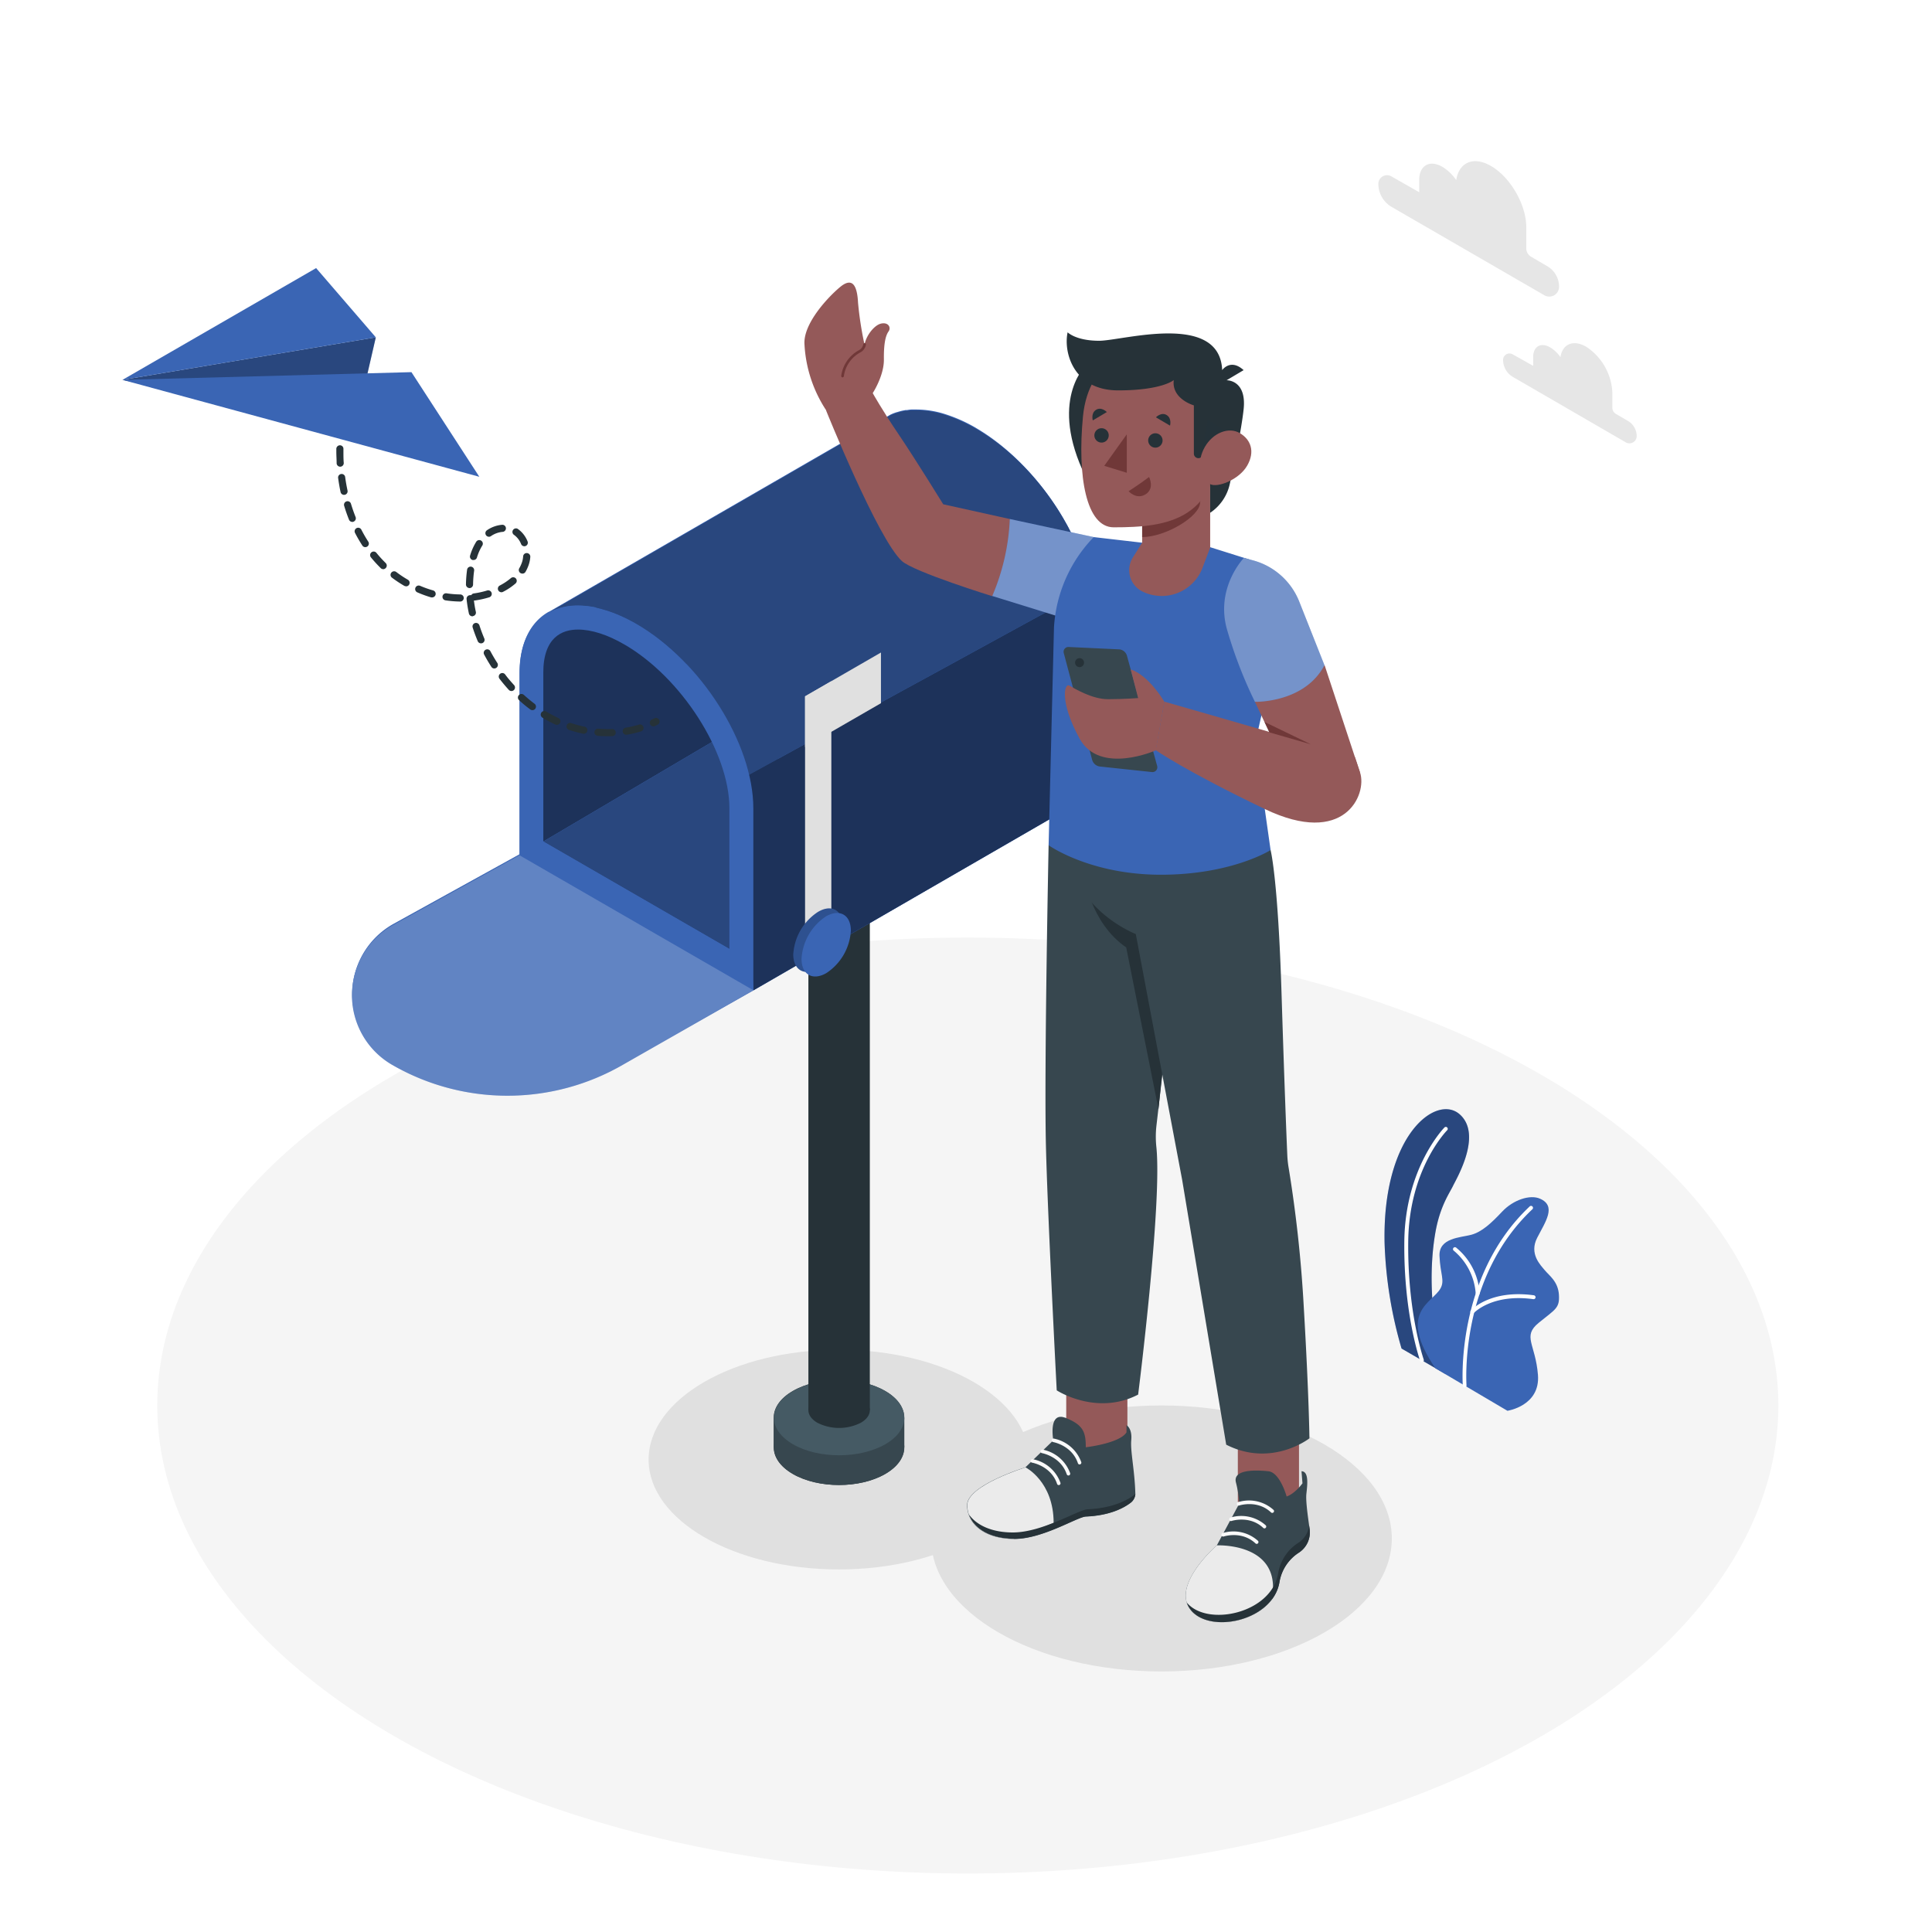 <svg class="animated" id="freepik_stories-sent-message" xmlns="http://www.w3.org/2000/svg" viewBox="0 0 500 500" version="1.1" xmlns:xlink="http://www.w3.org/1999/xlink" xmlns:svgjs="http://svgjs.com/svgjs"><style>svg#freepik_stories-sent-message:not(.animated) .animable {opacity: 0;}svg#freepik_stories-sent-message.animated #freepik--Floor--inject-16 {animation: 3s Infinite  linear floating;animation-delay: 0s;}svg#freepik_stories-sent-message.animated #freepik--Shadows--inject-16 {animation: 3s Infinite  linear floating;animation-delay: 0s;}svg#freepik_stories-sent-message.animated #freepik--Mailbox--inject-16 {animation: 3s Infinite  linear floating;animation-delay: 0s;}svg#freepik_stories-sent-message.animated #freepik--Plant--inject-16 {animation: 3s Infinite  linear floating;animation-delay: 0s;}svg#freepik_stories-sent-message.animated #freepik--paper-plane--inject-16 {animation: 3s Infinite  linear floating;animation-delay: 0s;}svg#freepik_stories-sent-message.animated #freepik--Character--inject-16 {animation: 3s Infinite  linear floating;animation-delay: 0s;}svg#freepik_stories-sent-message.animated #freepik--Clouds--inject-16 {animation: 3s Infinite  linear floating;animation-delay: 0s;}            @keyframes floating {                0% {                    opacity: 1;                    transform: translateY(0px);                }                50% {                    transform: translateY(-10px);                }                100% {                    opacity: 1;                    transform: translateY(0px);                }            }        </style><g id="freepik--Floor--inject-16" class="animable" style="transform-origin: 250.47px 363.75px;"><ellipse cx="250.47" cy="363.75" rx="209.77" ry="121.11" style="fill: rgb(245, 245, 245); transform-origin: 250.47px 363.75px;" id="elgvedyn3slp6" class="animable"></ellipse></g><g id="freepik--Shadows--inject-16" class="animable" style="transform-origin: 264.03px 390.94px;"><ellipse cx="217.1" cy="377.74" rx="49.24" ry="28.43" style="fill: rgb(224, 224, 224); transform-origin: 217.1px 377.74px;" id="elygnnuyobkd" class="animable"></ellipse><ellipse cx="300.58" cy="398.15" rx="59.62" ry="34.42" style="fill: rgb(224, 224, 224); transform-origin: 300.58px 398.15px;" id="elrshmhznh2oe" class="animable"></ellipse></g><g id="freepik--Mailbox--inject-16" class="animable" style="transform-origin: 186.908px 245.15px;"><path d="M234,366.86c0-2.5-1.64-5-4.94-6.89-6.59-3.81-17.28-3.81-23.87,0-3.3,1.9-4.95,4.4-4.95,6.89v7.71c0,2.5,1.65,5,4.95,6.9,6.59,3.8,17.28,3.8,23.87,0,3.3-1.91,4.94-4.4,4.94-6.9h0v-7.71Z" style="fill: rgb(38, 50, 56); transform-origin: 217.12px 370.716px;" id="eln6qrvubcg1h" class="animable"></path><path d="M229.1,367.68c6.59,3.81,6.59,10,0,13.79s-17.28,3.8-23.87,0-6.6-10,0-13.79S222.51,363.88,229.1,367.68Z" style="fill: rgb(55, 71, 79); transform-origin: 217.163px 374.575px;" id="elfs8o86wet5b" class="animable"></path><rect x="200.28" y="366.86" width="33.76" height="7.71" style="fill: rgb(55, 71, 79); transform-origin: 217.16px 370.715px;" id="elvhbuttgi2mj" class="animable"></rect><path d="M229.1,360c6.59,3.8,6.59,10,0,13.78s-17.28,3.81-23.87,0-6.6-10,0-13.78S222.51,356.16,229.1,360Z" style="fill: rgb(69, 90, 100); transform-origin: 217.163px 366.884px;" id="elfmtonavovve" class="animable"></path><path d="M222.78,361.72c3.11,1.79,3.11,4.7,0,6.49a12.43,12.43,0,0,1-11.24,0c-3.1-1.79-3.1-4.7,0-6.49A12.43,12.43,0,0,1,222.78,361.72Z" style="fill: rgb(38, 50, 56); transform-origin: 217.164px 364.965px;" id="elvfppjndwq28" class="animable"></path><rect x="209.21" y="219.41" width="15.9" height="145.56" style="fill: rgb(38, 50, 56); transform-origin: 217.16px 292.19px;" id="el2sfuqsl1wiy" class="animable"></rect><path d="M282.09,152.19h0l0-.11v0c-.15-.83-.33-1.67-.54-2.51a2.68,2.68,0,0,1,.07.27c-.13-.57-.28-1.14-.44-1.71.06.21.11.42.16.63-.16-.63-.34-1.25-.53-1.88.09.27.18.55.25.82-.1-.36-.21-.72-.32-1.08l-.18-.57,0-.08v.06a61.06,61.06,0,0,0-5.28-11.71c-.07-.13-.14-.26-.22-.39h0c-5.45-9.27-13.35-17.74-22.17-23l-.43-.26a40,40,0,0,0-8-3.54,24.74,24.74,0,0,0-7.16-1.15l-.84,0-.51,0c-.42,0-.83.08-1.23.14l-.37,0-.68.13c-.29.06-.58.13-.86.21l-.78.23s0,0-.05,0l-.78.28c-.26.11-.52.22-.76.34h0l-1.72,1,0,0-86.61,50,0,0-.07,0h0c-4.69,2.63-7.53,8-7.53,15.63v47.11l-32.59,18a20.81,20.81,0,0,0-.37,36.24h0a59.73,59.73,0,0,0,59.69,0L195,256.29h0l87.73-50.69V158.48A35.37,35.37,0,0,0,282.09,152.19Z" style="fill: rgb(58, 101, 180); transform-origin: 186.943px 194.63px;" id="elefgz25bfmms" class="animable"></path><polygon points="140.61 217.78 140.61 165.15 196.33 133.29 201.35 181.95 140.61 217.78" style="fill: rgb(58, 101, 180); transform-origin: 170.98px 175.535px;" id="eludu1f9veagb" class="animable"></polygon><g id="elz3gcvrzr7xo"><polygon points="140.61 217.78 140.61 165.15 196.33 133.29 201.35 181.95 140.61 217.78" style="opacity: 0.5; transform-origin: 170.98px 175.535px;" class="animable"></polygon></g><polygon points="140.61 217.78 201.35 181.95 201.35 239.22 188.79 245.6 140.61 217.78" style="fill: rgb(58, 101, 180); transform-origin: 170.98px 213.775px;" id="el260l2piiahq" class="animable"></polygon><g id="el7l0qu1joake"><polygon points="140.61 217.78 201.35 181.95 201.35 239.22 188.79 245.6 140.61 217.78" style="opacity: 0.3; transform-origin: 170.98px 213.775px;" class="animable"></polygon></g><path d="M282.1,152.19l-5.76,3.17-35.06,19.19L234.94,178l-43.82,24c-2.78-4.7-10-26.63-13.85-30.6a58,58,0,0,0-12.58-10c-5.5-3.18-10.65-4.69-15.1-4.69a15.37,15.37,0,0,0-7.52,1.79l86.62-50,0,0,1.72-1h0c.24-.12.5-.23.76-.34l.78-.28s0,0,.05,0l.78-.23c.28-.08.57-.15.86-.21l.68-.13.37,0c.4-.06.81-.11,1.23-.14l.51,0,.84,0a24.74,24.74,0,0,1,7.16,1.15,40,40,0,0,1,8,3.54l.43.26C267.35,119.57,279.37,136.88,282.1,152.19Z" style="fill: rgb(58, 101, 180); transform-origin: 212.085px 154.085px;" id="el5i91m20ba9o" class="animable"></path><path d="M142,158.56l-.07,0h0Z" style="fill: rgb(58, 101, 180); transform-origin: 141.965px 158.56px;" id="elqgl55s4gto" class="animable"></path><g id="el3rnfzioo5zh"><g style="opacity: 0.3; transform-origin: 212.015px 154.085px;" class="animable"><path d="M282.1,152.19l-5.76,3.17-35.06,19.19L234.94,178l-43.82,24c-2.78-4.7-10-26.63-13.85-30.6a58,58,0,0,0-12.58-10c-5.5-3.18-10.65-4.69-15.1-4.69a15.37,15.37,0,0,0-7.52,1.79l86.62-50,0,0,1.72-1h0c.24-.12.5-.23.76-.34l.78-.28s0,0,.05,0l.78-.23c.28-.08.57-.15.86-.21l.68-.13.37,0c.4-.06.81-.11,1.23-.14l.51,0,.84,0a24.74,24.74,0,0,1,7.16,1.15,40,40,0,0,1,8,3.54l.43.26C267.35,119.57,279.37,136.88,282.1,152.19Z" id="elimudtgvpsr" class="animable" style="transform-origin: 212.085px 154.085px;"></path><path d="M142,158.56l-.07,0h0Z" id="eleu3zinv3pnp" class="animable" style="transform-origin: 141.965px 158.56px;"></path></g></g><path d="M275,134h0c.08.12.16.25.23.38C275.19,134.22,275.12,134.09,275,134Z" style="fill: rgb(58, 101, 180); transform-origin: 275.115px 134.19px;" id="elpix8oogqzl" class="animable"></path><path d="M279.65,143.5a48.74,48.74,0,0,1,2.45,8.69l-5.76,3.17-35.06,19.19L234.94,178l-43.82,24h0L195,256.29l87.73-50.69V158.48A42.72,42.72,0,0,0,279.65,143.5Z" style="fill: rgb(58, 101, 180); transform-origin: 236.925px 199.895px;" id="el6bzbu2c6keh" class="animable"></path><path d="M278.35,140.36c-.37-.82-.76-1.65-1.17-2.47C277.59,138.71,278,139.54,278.35,140.36Z" style="fill: rgb(58, 101, 180); transform-origin: 277.765px 139.125px;" id="elruogx3cz5q9" class="animable"></path><path d="M275.66,135c.42.76.84,1.52,1.23,2.29C276.5,136.56,276.09,135.8,275.66,135Z" style="fill: rgb(58, 101, 180); transform-origin: 276.275px 136.145px;" id="el56wj5xncz2p" class="animable"></path><path d="M279.62,143.41c-.35-.9-.72-1.79-1.11-2.68C278.9,141.62,279.27,142.51,279.62,143.41Z" style="fill: rgb(58, 101, 180); transform-origin: 279.065px 142.07px;" id="elnhhyjlg6nd7" class="animable"></path><g id="elna3hp7evce"><g style="opacity: 0.5; transform-origin: 236.925px 195.145px;" class="animable"><path d="M275,134h0c.08.12.16.25.23.38C275.19,134.22,275.12,134.09,275,134Z" id="el5qrjv8prxtx" class="animable" style="transform-origin: 275.115px 134.19px;"></path><path d="M279.65,143.5a48.74,48.74,0,0,1,2.45,8.69l-5.76,3.17-35.06,19.19L234.94,178l-43.82,24h0L195,256.29l87.73-50.69V158.48A42.72,42.72,0,0,0,279.65,143.5Z" id="elkiwhwb49e2" class="animable" style="transform-origin: 236.925px 199.895px;"></path><path d="M278.35,140.36c-.37-.82-.76-1.65-1.17-2.47C277.59,138.71,278,139.54,278.35,140.36Z" id="elanhvra4hi0b" class="animable" style="transform-origin: 277.765px 139.125px;"></path><path d="M275.66,135c.42.76.84,1.52,1.23,2.29C276.5,136.56,276.09,135.8,275.66,135Z" id="el47il8cl1tiq" class="animable" style="transform-origin: 276.275px 136.145px;"></path><path d="M279.62,143.41c-.35-.9-.72-1.79-1.11-2.68C278.9,141.62,279.27,142.51,279.62,143.41Z" id="elgsfp5azogkv" class="animable" style="transform-origin: 279.065px 142.07px;"></path></g></g><path d="M149.59,162.93c3.49,0,7.65,1.33,12,3.86,14.73,8.5,27.18,27.91,27.18,42.39V245.6l-48.18-27.82V174.23c0-9.34,4.88-11.3,9-11.3m0-6.18c-9.06,0-15.15,6.27-15.15,17.48v47.11l60.52,35V209.18c0-16.72-13.55-38.09-30.26-47.74h0c-5.5-3.17-10.67-4.69-15.11-4.69Z" style="fill: rgb(58, 101, 180); transform-origin: 164.7px 206.545px;" id="eliqxxdbd2gu" class="animable"></path><path d="M134.44,221.34l-32.59,18a20.81,20.81,0,0,0-.37,36.24h0a59.73,59.73,0,0,0,59.69,0L195,256.29Z" style="fill: rgb(58, 101, 180); transform-origin: 143.043px 252.455px;" id="elutv55is7xtp" class="animable"></path><g id="ely791aft8mgc"><path d="M134.44,221.34l-32.59,18a20.81,20.81,0,0,0-.37,36.24h0a59.73,59.73,0,0,0,59.69,0L195,256.29Z" style="fill: rgb(255, 255, 255); opacity: 0.2; transform-origin: 143.043px 252.455px;" class="animable"></path></g><polygon points="215.15 241.94 208.35 245.86 208.35 180.21 215.15 176.28 215.15 241.94" style="fill: rgb(224, 224, 224); transform-origin: 211.75px 211.07px;" id="el8g4acse1e77" class="animable"></polygon><polygon points="227.99 181.99 208.35 193.32 208.35 180.21 227.99 168.87 227.99 181.99" style="fill: rgb(224, 224, 224); transform-origin: 218.17px 181.095px;" id="elqnf4p92ywl" class="animable"></polygon><path d="M218.08,239.63a14.1,14.1,0,0,1-6.38,11.05c-3.53,2-6.39.39-6.39-3.68A14.09,14.09,0,0,1,211.7,236C215.22,233.91,218.08,235.56,218.08,239.63Z" style="fill: rgb(58, 101, 180); transform-origin: 211.695px 243.315px;" id="eln18sk1ibr0s" class="animable"></path><g id="elftnkkexz48m"><path d="M218.08,239.63a14.1,14.1,0,0,1-6.38,11.05c-3.53,2-6.39.39-6.39-3.68A14.09,14.09,0,0,1,211.7,236C215.22,233.91,218.08,235.56,218.08,239.63Z" style="opacity: 0.2; transform-origin: 211.695px 243.315px;" class="animable"></path></g><path d="M220.2,240.86a14.09,14.09,0,0,1-6.38,11c-3.52,2-6.38.38-6.38-3.69a14.13,14.13,0,0,1,6.38-11.05C217.35,235.14,220.2,236.79,220.2,240.86Z" style="fill: rgb(58, 101, 180); transform-origin: 213.82px 244.499px;" id="el7lqfaxyp5ux" class="animable"></path></g><g id="freepik--Plant--inject-16" class="animable" style="transform-origin: 380.892px 326.085px;"><path d="M362.72,349,374,355.54s-5.7-18.19-2.54-36.48c1.19-6.9,3.71-10.33,4.59-12.18s7.7-13.25,1.7-18.51-20.05,5.2-19.42,33.38A109.63,109.63,0,0,0,362.72,349Z" style="fill: rgb(58, 101, 180); transform-origin: 369.252px 321.3px;" id="elsdggszml42" class="animable"></path><g id="elcyxaufyq6l"><path d="M362.72,349,374,355.54s-5.7-18.19-2.54-36.48c1.19-6.9,3.71-10.33,4.59-12.18s7.7-13.25,1.7-18.51-20.05,5.2-19.42,33.38A109.63,109.63,0,0,0,362.72,349Z" style="opacity: 0.3; transform-origin: 369.252px 321.3px;" class="animable"></path></g><path d="M368,352.54a.52.52,0,0,1-.47-.33c0-.12-4.31-12-4.09-31s10.28-29.32,10.38-29.42a.5.5,0,1,1,.71.71c-.1.1-9.86,10-10.08,28.72s4,30.51,4,30.63a.5.5,0,0,1-.3.64A.39.39,0,0,1,368,352.54Z" style="fill: rgb(255, 255, 255); transform-origin: 369.054px 322.091px;" id="els913w8l1xo" class="animable"></path><path d="M371.47,354.11l18.65,11s8.54-1.26,7.9-9.3-4.12-9.94.2-13.47,5.44-3.76,5.23-7.23-2.53-5-3.63-6.34-4.15-4.25-2-8.43,5.06-8.21.74-10.12c-2.59-1.14-6.93.29-9.8,3.34s-5.26,5.26-8,6-8.41.76-8.22,5.46,1.41,6.32.27,8.4C370.68,337.29,361.51,339.41,371.47,354.11Z" style="fill: rgb(58, 101, 180); transform-origin: 385.195px 337.47px;" id="elpo4fn6il5wb" class="animable"></path><path d="M379.07,359.08a.5.5,0,0,1-.5-.47c0-.28-2.06-28.08,17.26-46.34a.51.51,0,1,1,.7.73c-19,17.92-17,45.26-17,45.53a.51.51,0,0,1-.46.55Z" style="fill: rgb(255, 255, 255); transform-origin: 387.622px 335.58px;" id="eleb6ka0ldvt6" class="animable"></path><path d="M382.41,335.24a.5.5,0,0,1-.5-.46,15.88,15.88,0,0,0-5.67-11.1.5.5,0,1,1,.59-.81,16.58,16.58,0,0,1,6.09,11.83.5.5,0,0,1-.47.54Z" style="fill: rgb(255, 255, 255); transform-origin: 379.478px 329.007px;" id="elxlitubmib7" class="animable"></path><path d="M381,340a.48.48,0,0,1-.34-.13.5.5,0,0,1,0-.71c.2-.23,5.06-5.48,16.3-3.94a.52.52,0,0,1,.44.57.51.51,0,0,1-.57.43c-10.72-1.47-15.37,3.56-15.42,3.61A.51.51,0,0,1,381,340Z" style="fill: rgb(255, 255, 255); transform-origin: 388.958px 337.469px;" id="elkz4q0q3rkb" class="animable"></path></g><g id="freepik--paper-plane--inject-16" class="animable animator-active" style="transform-origin: 101.201px 129.955px;"><path d="M157.35,190.53c-.89,0-1.79,0-2.67-.11a.91.91,0,0,1-.84-1,.93.93,0,0,1,1-.84,26.65,26.65,0,0,0,3.57.09.94.94,0,0,1,.95.89.92.92,0,0,1-.88.95C158.09,190.53,157.72,190.53,157.35,190.53Zm4.74-.38a.92.92,0,0,1-.15-1.83,26.53,26.53,0,0,0,3.47-.81.92.92,0,0,1,.53,1.76,28.07,28.07,0,0,1-3.7.87Zm-11-.26h-.18a34.57,34.57,0,0,1-3.66-1,.94.94,0,0,1-.59-1.17.93.93,0,0,1,1.17-.58,30.71,30.71,0,0,0,3.45.92.91.91,0,0,1,.71,1.09A.92.92,0,0,1,151.11,189.89Zm18-1.91a.92.92,0,0,1-.4-1.75l.64-.31a.92.92,0,1,1,.83,1.64l-.68.34A.91.91,0,0,1,169.11,188Zm-25-.39a.92.92,0,0,1-.39-.09,34.41,34.41,0,0,1-3.33-1.78.92.92,0,1,1,1-1.57,33,33,0,0,0,3.16,1.68.93.93,0,0,1-.39,1.76Zm-6.3-3.8a1,1,0,0,1-.55-.18c-1-.74-2-1.55-2.9-2.41a.92.92,0,1,1,1.24-1.36c.9.82,1.83,1.59,2.77,2.3a.92.92,0,0,1-.56,1.65Zm-5.43-4.95a.91.91,0,0,1-.68-.3c-.83-.91-1.65-1.88-2.41-2.88a.92.92,0,0,1,1.46-1.12c.73,1,1.51,1.88,2.31,2.76a.92.92,0,0,1-.06,1.3A.93.93,0,0,1,132.41,178.84ZM127.93,173a.9.9,0,0,1-.77-.43c-.4-.62-.79-1.26-1.16-1.9-.25-.44-.5-.89-.74-1.34a.92.92,0,0,1,1.62-.86c.23.43.47.86.71,1.28.36.62.73,1.23,1.12,1.83a.93.93,0,0,1-.78,1.42Zm-3.44-6.5a.92.92,0,0,1-.85-.56c-.49-1.16-.93-2.35-1.31-3.53a.92.92,0,0,1,.59-1.16.93.93,0,0,1,1.16.6c.36,1.13.78,2.26,1.25,3.37a.91.91,0,0,1-.84,1.28Zm-2.24-7a.93.93,0,0,1-.9-.73,34.84,34.84,0,0,1-.6-3.73.92.92,0,0,1,.82-1,.86.86,0,0,1,.39,0,.89.89,0,0,1,.67-.46,22,22,0,0,0,3.44-.76.92.92,0,0,1,.55,1.76,24.68,24.68,0,0,1-3.74.83.88.88,0,0,1-.23,0c.12,1,.29,2,.5,2.94a.91.91,0,0,1-.71,1.09A.63.63,0,0,1,122.25,159.51Zm-3.17-3.82h0a28.75,28.75,0,0,1-3.79-.31.92.92,0,0,1,.27-1.82,25.21,25.21,0,0,0,3.54.29.92.92,0,0,1,0,1.84Zm-7.26-1.08a.73.73,0,0,1-.25,0A29.33,29.33,0,0,1,108,153.3a.92.92,0,0,1,.73-1.69,26.82,26.82,0,0,0,3.36,1.19.93.93,0,0,1,.63,1.14A.94.94,0,0,1,111.82,154.61Zm17.93-1.33a.92.92,0,0,1-.42-1.73,15.2,15.2,0,0,0,2.88-1.92.93.93,0,0,1,1.3.09.92.92,0,0,1-.1,1.3,16.1,16.1,0,0,1-3.23,2.16A.94.94,0,0,1,129.75,153.28Zm-8.25-1.08h0a.93.93,0,0,1-.91-.94,31.26,31.26,0,0,1,.29-3.78.92.92,0,1,1,1.82.26,29.49,29.49,0,0,0-.27,3.55A.93.93,0,0,1,121.5,152.2Zm-16.44-.47a1,1,0,0,1-.46-.12,32.07,32.07,0,0,1-3.16-2.1.9.9,0,0,1-.18-1.28.92.92,0,0,1,1.29-.19,28.3,28.3,0,0,0,3,2,.92.92,0,0,1-.46,1.72Zm30.12-3.28a.93.93,0,0,1-.46-.12.92.92,0,0,1-.33-1.26,8.72,8.72,0,0,0,.66-1.43,6,6,0,0,0,.34-1.64.91.91,0,0,1,1-.85.92.92,0,0,1,.85,1,8.24,8.24,0,0,1-.44,2.12A10.59,10.59,0,0,1,136,148,.93.93,0,0,1,135.18,148.45Zm-36-1.14a.93.93,0,0,1-.64-.26l-.61-.62c-.67-.69-1.32-1.42-1.94-2.18a.92.92,0,1,1,1.43-1.16c.58.72,1.2,1.41,1.83,2.06l.57.58a.91.91,0,0,1,0,1.3A.94.94,0,0,1,99.2,147.31Zm23.36-2.38a.84.84,0,0,1-.27,0,.92.92,0,0,1-.61-1.15,14.82,14.82,0,0,1,1.59-3.57.92.92,0,1,1,1.56,1,12.91,12.91,0,0,0-1.39,3.13A.91.91,0,0,1,122.56,144.93Zm-28-3.32a.91.91,0,0,1-.77-.42,37,37,0,0,1-1.89-3.26.92.92,0,0,1,1.64-.84,34.76,34.76,0,0,0,1.79,3.1.92.92,0,0,1-.77,1.42Zm41.17-.23a.92.92,0,0,1-.85-.57,5.33,5.33,0,0,0-1.91-2.43.92.92,0,0,1,1-1.53,7.16,7.16,0,0,1,2.58,3.26.91.91,0,0,1-.49,1.2A.92.92,0,0,1,135.73,141.38Zm-9.17-2.46a.93.93,0,0,1-.76-.4.92.92,0,0,1,.24-1.28,8.15,8.15,0,0,1,3.86-1.41.92.92,0,1,1,.16,1.83,6.26,6.26,0,0,0-3,1.11A1,1,0,0,1,126.56,138.92Zm-35.37-3.84a.92.92,0,0,1-.85-.58c-.46-1.15-.88-2.34-1.24-3.55a.92.92,0,1,1,1.76-.53c.35,1.15.75,2.3,1.19,3.4a.93.93,0,0,1-.52,1.19A.8.8,0,0,1,91.19,135.08Zm-2.13-7a.92.92,0,0,1-.9-.73c-.26-1.21-.47-2.45-.64-3.7a.92.92,0,0,1,1.82-.24c.16,1.2.37,2.39.62,3.56a.92.92,0,0,1-.71,1.09Zm-1-7.29a.93.93,0,0,1-.92-.87c0-1-.08-2-.08-3v-.77a.94.94,0,0,1,.94-.9.9.9,0,0,1,.9.93v.74c0,1,0,1.92.08,2.87a.93.93,0,0,1-.86,1Z" style="fill: rgb(38, 50, 56); transform-origin: 128.871px 152.885px;" id="elj6kpf94b9b" class="animable"></path><polygon points="97.26 87.3 91.76 111.2 31.7 98.31 97.26 87.3" style="fill: rgb(58, 101, 180); transform-origin: 64.48px 99.25px;" id="eln1k7cbdd5n" class="animable"></polygon><g id="el0vsqx035ekz"><polygon points="97.26 87.3 91.76 111.2 31.7 98.31 97.26 87.3" style="opacity: 0.3; transform-origin: 64.48px 99.25px;" class="animable"></polygon></g><path d="M31.7,98.31l74.78-2,17.57,27.08Z" style="fill: rgb(58, 101, 180); transform-origin: 77.875px 109.85px;" id="eldf73ar814ew" class="animable"></path><polygon points="31.7 98.31 97.26 87.3 81.81 69.38 31.7 98.31" style="fill: rgb(58, 101, 180); transform-origin: 64.48px 83.845px;" id="el5bv5cop6wtf" class="animable"></polygon></g><g id="freepik--Character--inject-16" class="animable" style="transform-origin: 262.29px 246.485px;"><g id="elqe09c0hvpzq"><g style="opacity: 0.4; transform-origin: 172.295px 168.09px;" class="animable"><path d="M172.33,168.09l-.07,0h0Z" id="el18uztrqvo7r" class="animable" style="transform-origin: 172.295px 168.09px;"></path></g></g><g id="el1be6mevfo2c"><rect x="275.94" y="347.14" width="15.83" height="32.05" style="fill: rgb(148, 89, 89); transform-origin: 283.855px 363.165px; transform: rotate(1.46deg);" class="animable"></rect></g><path d="M271.38,218.7s-1.11,54.52-.73,76.12c.29,16.27,2.83,65,2.83,65s10.26,6.7,21.07,1.1c0,0,6.24-49.22,4.72-64.05a25.09,25.09,0,0,1,0-5.41l9.54-82.54Z" style="fill: rgb(55, 71, 79); transform-origin: 289.69px 286.036px;" id="el4azvl51z62" class="animable"></path><path d="M281,374.55s8.77-1,10.54-3.86v-1.86s1.52.81,1.23,3.89c-.26,2.86.88,7.73,1.05,13.67a3.1,3.1,0,0,1-1.2,2.52c-1.7,1.31-5.29,3.32-11.62,3.59-2.22.1-11.1,5.79-18.49,5.79s-12.22-3.66-12.22-8.78,15.07-9.75,15.07-9.75l7.24-7s-1.41-7.63,3.2-5.8S281,370.69,281,374.55Z" style="fill: rgb(55, 71, 79); transform-origin: 272.055px 382.483px;" id="eljfnitrd2t7l" class="animable"></path><path d="M279.4,379a.46.46,0,0,1-.44-.32c-1.54-4.61-6.35-5.46-6.4-5.47a.46.46,0,0,1-.38-.53.47.47,0,0,1,.53-.38,9.51,9.51,0,0,1,7.12,6.09.46.46,0,0,1-.29.58Z" style="fill: rgb(250, 250, 250); transform-origin: 276.013px 375.648px;" id="el002berncohqlu" class="animable"></path><path d="M276.51,381.86a.48.48,0,0,1-.44-.32c-1.53-4.59-6.35-5.46-6.4-5.47a.45.45,0,0,1-.37-.53.46.46,0,0,1,.53-.38,9.51,9.51,0,0,1,7.12,6.09.46.46,0,0,1-.3.58A.32.32,0,0,1,276.51,381.86Z" style="fill: rgb(250, 250, 250); transform-origin: 273.132px 378.507px;" id="elv6knkdx752b" class="animable"></path><path d="M274,384.34a.45.45,0,0,1-.43-.31c-1.53-4.6-6.35-5.47-6.4-5.48a.46.46,0,1,1,.15-.9,9.48,9.48,0,0,1,7.12,6.09.46.46,0,0,1-.29.58Z" style="fill: rgb(250, 250, 250); transform-origin: 270.595px 380.985px;" id="elafpl3snamv7" class="animable"></path><path d="M250.33,389.51c0,5.06,4.73,8.69,12,8.77l10.35-4.15c0-10.73-7.26-14.37-7.26-14.37S250.33,384.4,250.33,389.51Z" style="fill: rgb(235, 235, 235); transform-origin: 261.505px 389.02px;" id="elwavnaw7sed" class="animable"></path><path d="M293.6,386.83c-1.77,1.37-5.53,3.48-12.15,3.77-2.33.1-11.61,6-19.34,6-5.3,0-9.34-1.8-11.36-4.67,1.31,3.79,5.67,6.31,11.8,6.31,7.39,0,16.27-5.69,18.49-5.79,6.33-.27,9.92-2.28,11.62-3.59a3.07,3.07,0,0,0,1.18-2.3A2.5,2.5,0,0,1,293.6,386.83Z" style="fill: rgb(38, 50, 56); transform-origin: 272.295px 392.4px;" id="el27km8lk8ift" class="animable"></path><path d="M280.55,226.33s1.45,12.34,10.91,18.86l8.35,41.87,5.36-52.35Z" style="fill: rgb(38, 50, 56); transform-origin: 292.86px 256.695px;" id="elog8ex2qsmed" class="animable"></path><g id="elcomt9nxjdc6"><rect x="320.35" y="356.7" width="15.83" height="32.05" style="fill: rgb(148, 89, 89); transform-origin: 328.265px 372.725px; transform: rotate(-4.47deg);" class="animable"></rect></g><path d="M328.83,220s1.91,7.23,2.83,37.06c.74,23.64,1.29,37.24,1.49,41.86a26.44,26.44,0,0,0,.37,3.43,337.21,337.21,0,0,1,3.9,36c1.35,23,1.46,33.89,1.46,33.89s-9.76,7.63-21.54,1.64l-11.4-68.54-12-63.61s-16.45-6.27-17.9-23Z" style="fill: rgb(55, 71, 79); transform-origin: 307.46px 297.452px;" id="elv2vlxgf03ap" class="animable"></path><path d="M336.83,380.76l.25,3.12s-1.88,2.64-4.1,3.41c0,0-1.7-6.21-4.71-6.53s-9.26-.6-8.42,2.86a28.68,28.68,0,0,1,.87,5.51l-5.8,10.81s-11.77,10.14-6.85,16.6,21.43,3,23.06-7.14a11.26,11.26,0,0,1,4.94-7.53,6.26,6.26,0,0,0,2.81-6.47c-.3-2.32-1-6.78-.79-8.79S338.86,380.79,336.83,380.76Z" style="fill: rgb(55, 71, 79); transform-origin: 322.929px 400.199px;" id="el7noo45o1ssd" class="animable"></path><path d="M308.07,416.54c4.09,5.37,16.15,3.9,21.07-2.56a15.61,15.61,0,0,0,.32-3.19c0-11.55-14.54-10.85-14.54-10.85S303.15,410.08,308.07,416.54Z" style="fill: rgb(235, 235, 235); transform-origin: 318.164px 409.878px;" id="elezmohs6vfhp" class="animable"></path><path d="M338.88,395.4c0-.17-.05-.37-.08-.57a6.18,6.18,0,0,1-2.91,4.52,11.64,11.64,0,0,0-5.1,7.79c-1.66,10.38-18.36,14-23.66,7.59a5.8,5.8,0,0,0,.94,1.81c4.92,6.47,21.43,3,23.06-7.14a11.26,11.26,0,0,1,4.94-7.53A6.26,6.26,0,0,0,338.88,395.4Z" style="fill: rgb(38, 50, 56); transform-origin: 323.061px 407.326px;" id="el700yoh86gng" class="animable"></path><path d="M329.27,391.54a.47.47,0,0,1-.32-.12c-3.52-3.33-8.18-1.82-8.23-1.8a.46.46,0,1,1-.29-.87,9.47,9.47,0,0,1,9.15,2,.45.45,0,0,1,0,.65A.47.47,0,0,1,329.27,391.54Z" style="fill: rgb(250, 250, 250); transform-origin: 324.899px 389.931px;" id="elw7aq4mfsrbd" class="animable"></path><path d="M327.25,395.55a.47.47,0,0,1-.31-.12c-3.52-3.33-8.18-1.82-8.23-1.8a.46.46,0,0,1-.29-.88,9.52,9.52,0,0,1,9.15,2,.47.47,0,0,1,0,.65A.48.48,0,0,1,327.25,395.55Z" style="fill: rgb(250, 250, 250); transform-origin: 322.902px 393.939px;" id="elhc440s8vwvg" class="animable"></path><path d="M325.24,399.56a.47.47,0,0,1-.31-.12c-3.52-3.33-8.18-1.82-8.23-1.8a.46.46,0,0,1-.29-.88,9.49,9.49,0,0,1,9.15,2,.47.47,0,0,1,0,.65A.49.49,0,0,1,325.24,399.56Z" style="fill: rgb(250, 250, 250); transform-origin: 320.892px 397.947px;" id="elaaqfvpf66od" class="animable"></path><path d="M224.06,90.6a89,89,0,0,1-2-12.26c-.24-4.83-1.64-6.52-4.59-4.1s-9.67,9.44-9.27,14.91a34.32,34.32,0,0,0,5.59,17l8.6,2.6,3.44-7.06Z" style="fill: rgb(148, 89, 89); transform-origin: 217.006px 90.948px;" id="elom2iilc790e" class="animable"></path><path d="M261.34,134.32l-17.23-3.81s-7.34-11.89-11.59-18.16-6.66-10.61-6.66-10.61l-8-2.43-4.08,6.89s13.41,33.33,19.63,39c3.13,2.82,23.35,9.08,23.35,9.08S265.25,145.32,261.34,134.32Z" style="fill: rgb(148, 89, 89); transform-origin: 238.075px 126.795px;" id="el6mm7jt5wbic" class="animable"></path><path d="M283.06,139l-21.72-4.68a56.72,56.72,0,0,1-4.54,19.92L278.62,161Z" style="fill: rgb(58, 101, 180); transform-origin: 269.93px 147.66px;" id="el4kopnhh5oif" class="animable"></path><g id="elsqirxxofzo"><path d="M283.06,139l-21.72-4.68a56.72,56.72,0,0,1-4.54,19.92L278.62,161Z" style="fill: rgb(255, 255, 255); opacity: 0.3; transform-origin: 269.93px 147.66px;" class="animable"></path></g><path d="M313.19,141.61l10.1,3.18,5.54,29.88-3.28,14.49a16.52,16.52,0,0,0-.25,6L328.83,220s-10,6.38-28.39,6.38-29.06-7.63-29.06-7.63l1.39-56.38A36.66,36.66,0,0,1,283.06,139h0l12.53,1.45Z" style="fill: rgb(58, 101, 180); transform-origin: 300.105px 182.69px;" id="el2b7ru430tx" class="animable"></path><path d="M281.35,94.18s-9.65,8.47-1.26,27.35L289.9,96Z" style="fill: rgb(38, 50, 56); transform-origin: 283.281px 107.855px;" id="el1fporaxyg7i" class="animable"></path><polygon points="313.19 141.61 301.03 145.52 295.59 140.45 295.59 117.66 313.19 117.66 313.19 141.61" style="fill: rgb(148, 89, 89); transform-origin: 304.39px 131.59px;" id="els0tr7b6b43" class="animable"></polygon><path d="M295.59,139c5.94,0,15-5.29,15-9l2-12.37H295.59Z" style="fill: rgb(112, 56, 56); transform-origin: 304.09px 128.315px;" id="el7tymy4lhybh" class="animable"></path><path d="M300.27,89c-5.92,0-18.51,3.3-20,18.79s.82,28.68,7.95,28.68c14,0,27.46-1.78,27.57-24.7C315.91,91.5,306.05,89,300.27,89Z" style="fill: rgb(148, 89, 89); transform-origin: 297.815px 112.735px;" id="eljks0w38gv5" class="animable"></path><path d="M313.19,125.3l-2.28-7a1.18,1.18,0,0,1-1.94-.89V104.91s-5.82-1.65-5.2-6.55c0,0-3,2.67-14.41,2.67S275.16,91.34,276.3,86c0,0,2.12,2.19,8.16,2.19s31.19-7.59,31.84,7.6c0,0,2.12-3.11,5.55,0l-4.41,2.62s5.23-.16,4.41,7.51c-.53,5-2.38,13.89-3.58,19.34a12.1,12.1,0,0,1-5.08,7.45h0Z" style="fill: rgb(38, 50, 56); transform-origin: 299.001px 109.355px;" id="el8ktaaw8rt7w" class="animable"></path><polygon points="291.61 112.4 291.61 122.35 285.78 120.56 291.61 112.4" style="fill: rgb(112, 56, 56); transform-origin: 288.695px 117.375px;" id="elb4u741a50p" class="animable"></polygon><path d="M300.87,114a1.86,1.86,0,1,1-1.86-1.87A1.86,1.86,0,0,1,300.87,114Z" style="fill: rgb(38, 50, 56); transform-origin: 299.01px 113.99px;" id="eljgyit03uag" class="animable"></path><path d="M286.94,112.68a1.86,1.86,0,1,1-1.86-1.86A1.86,1.86,0,0,1,286.94,112.68Z" style="fill: rgb(38, 50, 56); transform-origin: 285.08px 112.68px;" id="elx3ml9sdx8t8" class="animable"></path><path d="M282.81,108.8l3.64-2.16s-1.4-1.45-2.79-.58S282.81,108.8,282.81,108.8Z" style="fill: rgb(38, 50, 56); transform-origin: 284.578px 107.291px;" id="elmnunpbx40de" class="animable"></path><path d="M302.8,110.15,299.15,108s1.4-1.45,2.79-.58S302.8,110.15,302.8,110.15Z" style="fill: rgb(38, 50, 56); transform-origin: 301.025px 108.646px;" id="elnvy9sl4054" class="animable"></path><path d="M292.08,127.13s2.7-1.73,5.3-3.68c0,0,1.51,2.94-.87,4.46S292.08,127.13,292.08,127.13Z" style="fill: rgb(112, 56, 56); transform-origin: 294.966px 125.94px;" id="elqw5qj2d95cs" class="animable"></path><polygon points="310.75 118.4 317.19 111.42 312.56 108.64 310.75 118.4" style="fill: rgb(37, 50, 57); transform-origin: 313.97px 113.52px;" id="elmrujje6ppsb" class="animable"></polygon><path d="M311.81,115.68c-2.11,3.66-1.56,8.1,1.38,9.62,1.89,1,7.47-1.13,9.58-4.79s.93-6.79-1.94-8.44S313.92,112,311.81,115.68Z" style="fill: rgb(148, 89, 89); transform-origin: 317.191px 118.482px;" id="elqamlua9mm" class="animable"></path><path d="M295.59,140.45l-2.4,3.81a6.17,6.17,0,0,0,2.51,8.84h0a11.3,11.3,0,0,0,15.53-6.21l2-5.28-8.8-3.15Z" style="fill: rgb(148, 89, 89); transform-origin: 302.733px 146.349px;" id="elps6rajpxd3b" class="animable"></path><path d="M225.86,101.74s2.94-4.48,2.89-8.73.48-6.22,1.21-7.24-.09-2.51-2.05-2c-1.66.45-3.71,3-4.16,5.35a2.56,2.56,0,0,1-1.27,1.79c-2.07,1.11-5.93,4.29-4.1,12Z" style="fill: rgb(148, 89, 89); transform-origin: 224.062px 93.288px;" id="elvydd479nqn" class="animable"></path><path d="M218,97.66h0a.35.35,0,0,1-.29-.4,8.93,8.93,0,0,1,4.61-6.64,2.14,2.14,0,0,0,1.1-1.54.35.35,0,0,1,.41-.27.34.34,0,0,1,.27.4,2.85,2.85,0,0,1-1.45,2,8.24,8.24,0,0,0-4.26,6.14A.34.34,0,0,1,218,97.66Z" style="fill: rgb(112, 56, 56); transform-origin: 220.906px 93.234px;" id="elra1gld56vj" class="animable"></path><polygon points="324.77 181.63 329.21 190.99 352 200.01 342.81 172.16 324.77 181.63" style="fill: rgb(148, 89, 89); transform-origin: 338.385px 186.085px;" id="elr3glmwg40d9" class="animable"></polygon><path d="M321.94,144.37s-7.6,7.81-4.31,18.82a116.1,116.1,0,0,0,7.14,18.44s12.81.38,18-9.47l-6.53-16.48a17.88,17.88,0,0,0-12-10.67Z" style="fill: rgb(58, 101, 180); transform-origin: 329.787px 163.001px;" id="el7lhelnxkiv5" class="animable"></path><g id="el5xwpg5l7qz"><path d="M321.94,144.37s-7.6,7.81-4.31,18.82a116.1,116.1,0,0,0,7.14,18.44s12.81.38,18-9.47l-6.53-16.48a17.88,17.88,0,0,0-12-10.67Z" style="fill: rgb(255, 255, 255); opacity: 0.3; transform-origin: 329.787px 163.001px;" class="animable"></path></g><path d="M327.93,189.25c5.76,1.69,22.74,6.72,22.74,6.72s.13.37,1.33,4c1.84,5.65-4,19.32-24.68,9.4s-28.23-15.23-28.23-15.23l2.25-12.55S321.36,187.32,327.93,189.25Z" style="fill: rgb(148, 89, 89); transform-origin: 325.705px 197.236px;" id="elu2kw71zwepl" class="animable"></path><polygon points="328.54 189.54 339.25 192.63 327.26 186.84 328.54 189.54" style="fill: rgb(112, 56, 56); transform-origin: 333.255px 189.735px;" id="el3tm54udmndq" class="animable"></polygon><path d="M298.14,199.81l-13.44-1.43a2.38,2.38,0,0,1-2.06-1.76L275.3,169a1.24,1.24,0,0,1,1.26-1.56l13,.61a2.27,2.27,0,0,1,2.1,1.68l7.82,28.53A1.25,1.25,0,0,1,298.14,199.81Z" style="fill: rgb(55, 71, 79); transform-origin: 287.388px 183.628px;" id="el3z4yskbvhuv" class="animable"></path><path d="M280.55,171.49a1.16,1.16,0,1,1-1.15-1.16A1.16,1.16,0,0,1,280.55,171.49Z" style="fill: rgb(38, 50, 56); transform-origin: 279.39px 171.49px;" id="elozp6giyd07g" class="animable"></path><path d="M301.34,181.63s-3.89-6.76-8.72-8.4l1.93,7.43s-3.67.29-7.82.29-8.69-2.8-10-3.52-2.53,4.3,2.69,13.76,19.71,3,19.71,3Z" style="fill: rgb(148, 89, 89); transform-origin: 288.467px 184.786px;" id="elmuhq2m08tt" class="animable"></path></g><g id="freepik--Clouds--inject-16" class="animable" style="transform-origin: 390.145px 78.225px;"><path d="M360.06,45.63l7.24,4.12V47.19c0-.18,0-.37,0-.54s0-.35,0-.52v-.06h0c.26-3.4,2.83-4.7,6-2.89a11.72,11.72,0,0,1,3.57,3.43c.71-4.61,4.47-6.28,9-3.65C390.91,45.87,395,53,395,58.8v5.49a2.52,2.52,0,0,0,1.24,2.15l4.25,2.49a6.15,6.15,0,0,1,3,5.3,2.54,2.54,0,0,1-3.8,2.19L360.17,53.56a6.91,6.91,0,0,1-3.45-6A2.24,2.24,0,0,1,360.06,45.63Z" style="fill: rgb(230, 230, 230); transform-origin: 380.105px 59.233px;" id="el7spajfbhfdq" class="animable"></path><path d="M391.44,91.68l5.35,3V92.83c0-.14,0-.27,0-.4s0-.26,0-.39v0h0c.19-2.51,2.09-3.47,4.41-2.13a8.55,8.55,0,0,1,2.64,2.53c.52-3.41,3.3-4.64,6.67-2.7a15,15,0,0,1,6.76,11.72v4.06a1.85,1.85,0,0,0,.91,1.59l3.15,1.84a4.55,4.55,0,0,1,2.24,3.92,1.87,1.87,0,0,1-2.8,1.62L391.52,97.54A5.1,5.1,0,0,1,389,93.12,1.65,1.65,0,0,1,391.44,91.68Z" style="fill: rgb(230, 230, 230); transform-origin: 406.285px 101.778px;" id="el0oicxvcxzin" class="animable"></path></g><defs>     <filter id="active" height="200%">         <feMorphology in="SourceAlpha" result="DILATED" operator="dilate" radius="2"></feMorphology>                <feFlood flood-color="#32DFEC" flood-opacity="1" result="PINK"></feFlood>        <feComposite in="PINK" in2="DILATED" operator="in" result="OUTLINE"></feComposite>        <feMerge>            <feMergeNode in="OUTLINE"></feMergeNode>            <feMergeNode in="SourceGraphic"></feMergeNode>        </feMerge>    </filter>    <filter id="hover" height="200%">        <feMorphology in="SourceAlpha" result="DILATED" operator="dilate" radius="2"></feMorphology>                <feFlood flood-color="#ff0000" flood-opacity="0.5" result="PINK"></feFlood>        <feComposite in="PINK" in2="DILATED" operator="in" result="OUTLINE"></feComposite>        <feMerge>            <feMergeNode in="OUTLINE"></feMergeNode>            <feMergeNode in="SourceGraphic"></feMergeNode>        </feMerge>            <feColorMatrix type="matrix" values="0   0   0   0   0                0   1   0   0   0                0   0   0   0   0                0   0   0   1   0 "></feColorMatrix>    </filter></defs></svg>